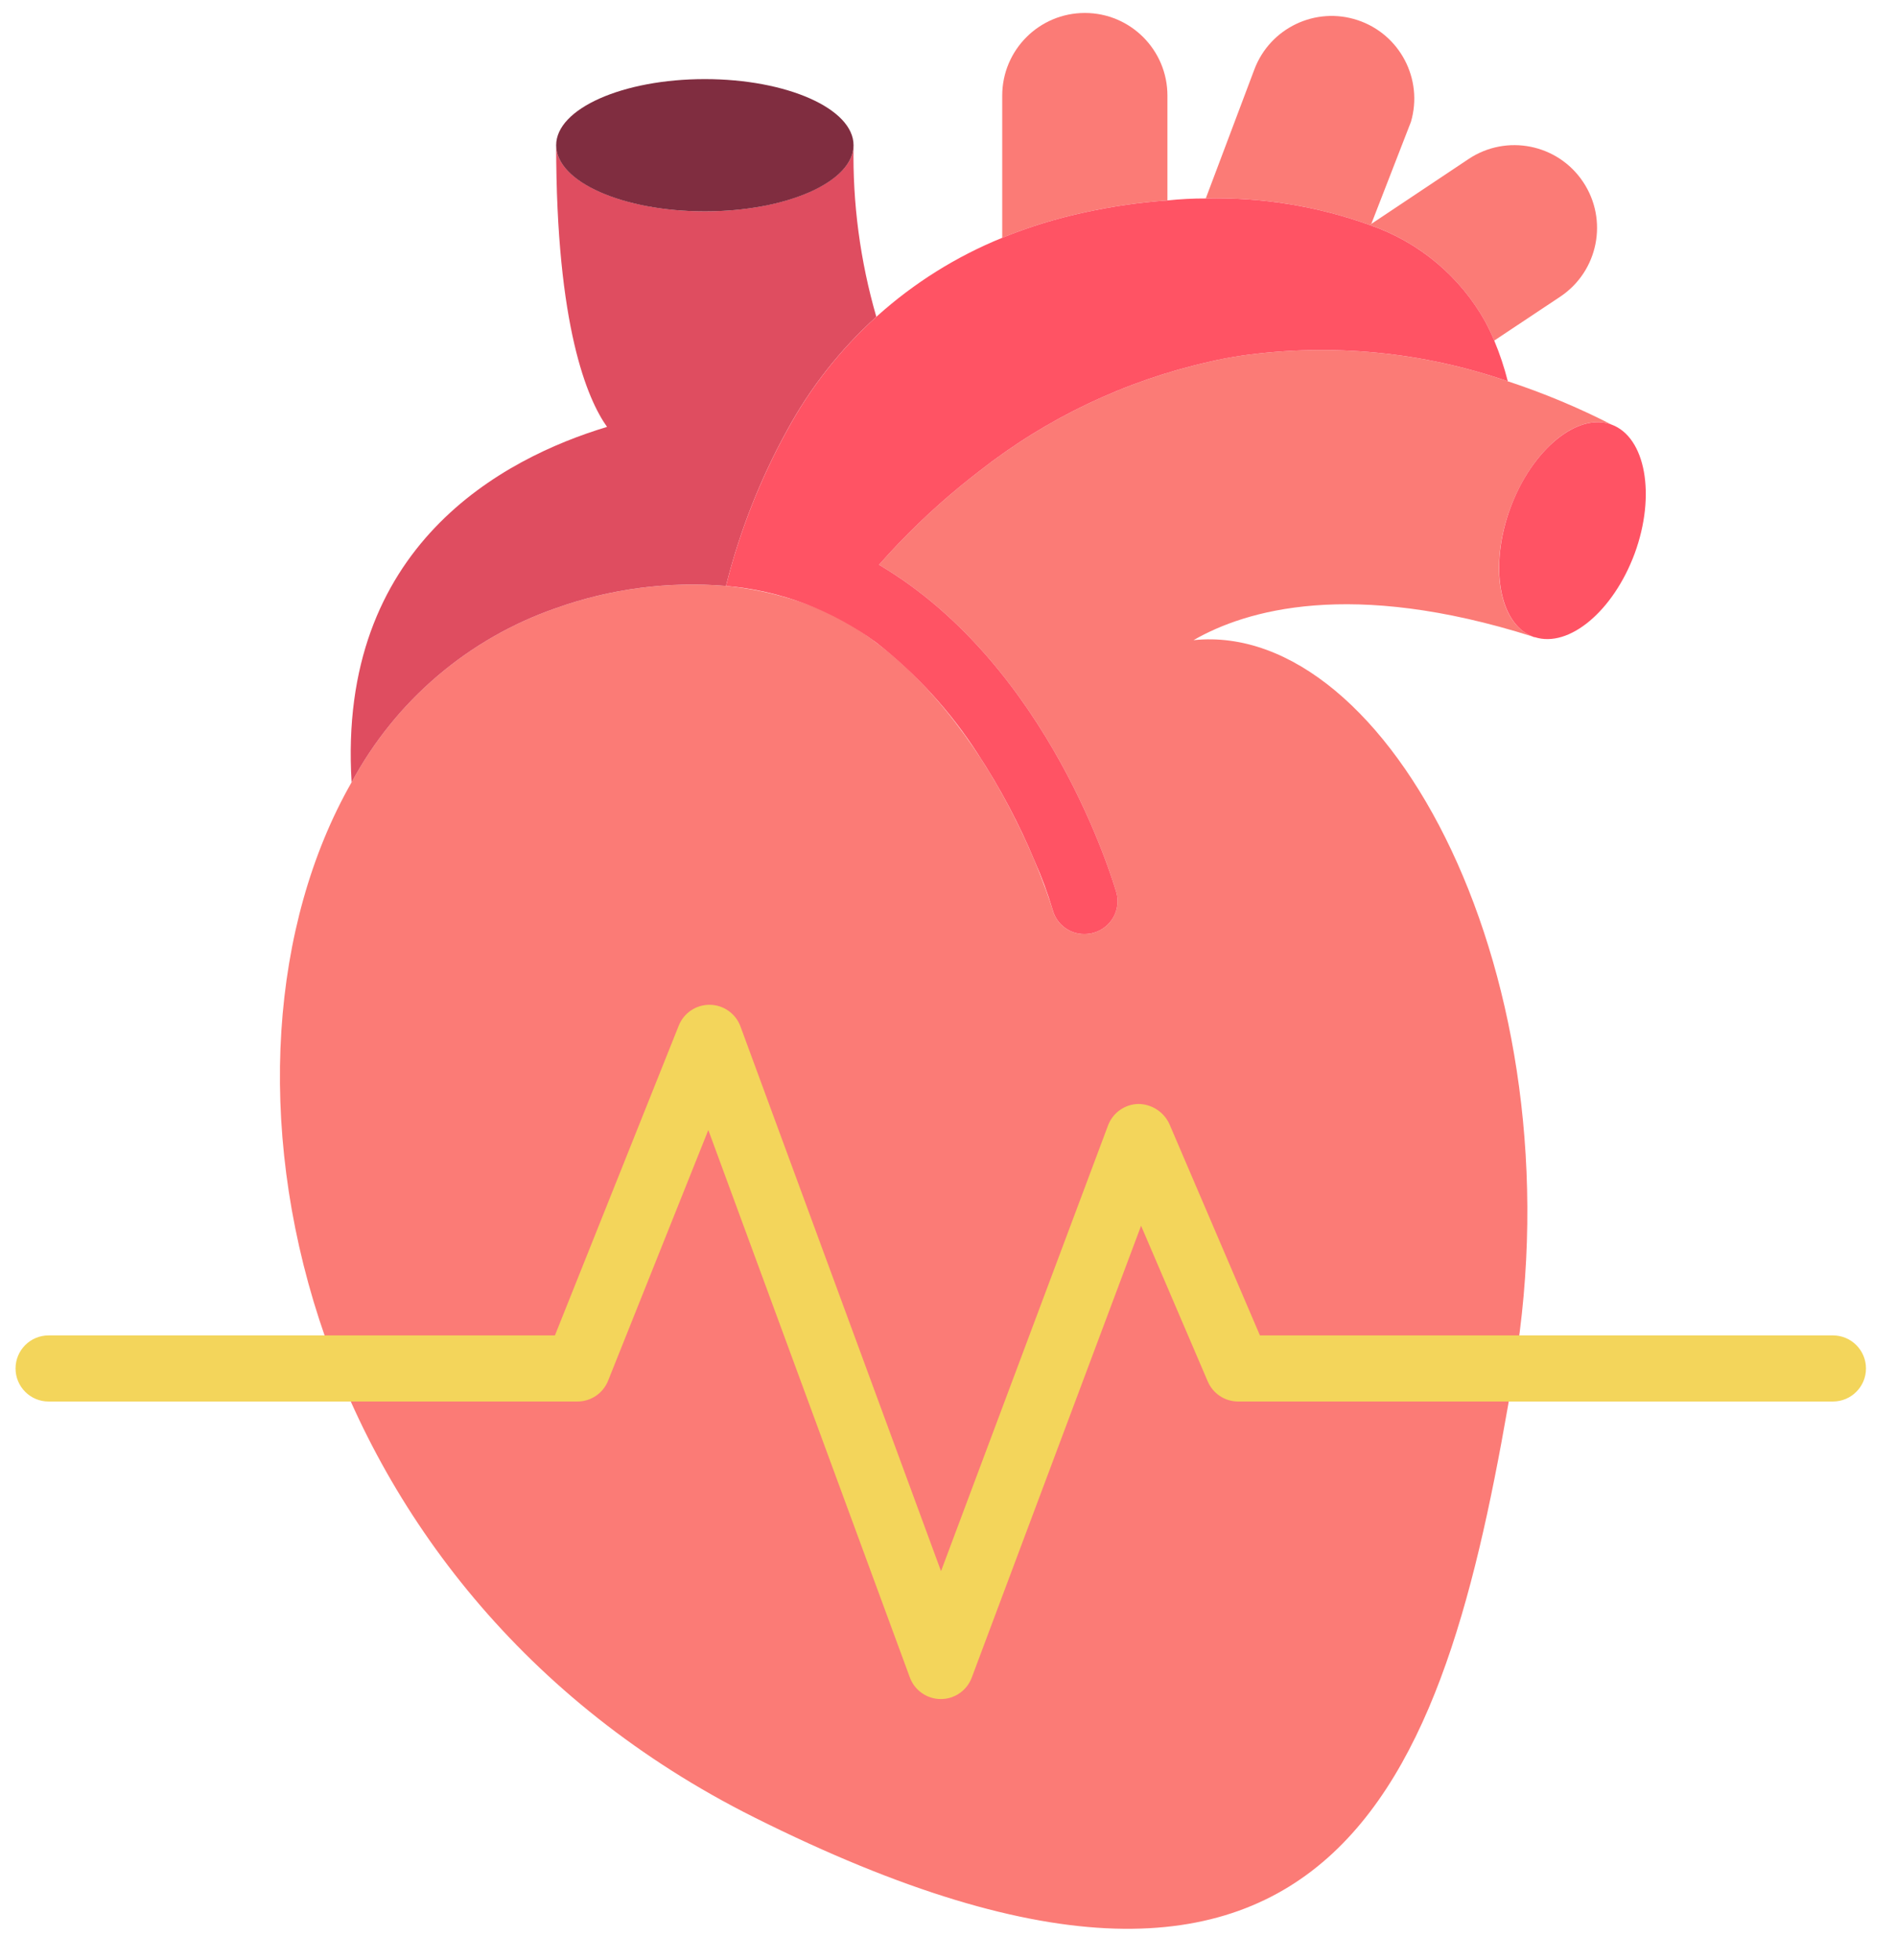 <svg width="60" height="62" viewBox="0 0 60 62" fill="none" xmlns="http://www.w3.org/2000/svg">
<path d="M20.883 13.094C20.319 13.2 19.76 13.336 19.21 13.502L20.883 13.094Z" fill="#FB7B76"/>
<path d="M50.998 13.429C49.92 13.032 48.488 14.213 47.798 16.064C47.108 17.915 47.442 19.724 48.498 20.132C42.747 18.312 39.422 19.295 37.77 20.247C43.939 19.609 49.983 30.933 47.923 43.283C45.832 55.831 42.695 66.894 23.873 57.483C9.275 50.184 6.002 33.715 11.126 24.743C12.516 22.159 14.826 20.192 17.599 19.232C19.32 18.62 21.153 18.381 22.974 18.532C24.194 18.65 25.383 18.982 26.487 19.515C31.37 22.212 33.294 28.717 33.315 28.79C33.44 29.239 33.852 29.548 34.319 29.543C34.418 29.544 34.517 29.529 34.612 29.501C34.877 29.425 35.101 29.247 35.235 29.006C35.368 28.764 35.4 28.48 35.323 28.215C35.229 27.911 33.232 21.062 27.815 17.863C28.614 16.957 29.485 16.118 30.419 15.353C30.596 15.207 30.785 15.06 30.973 14.914C33.116 13.226 35.61 12.039 38.272 11.442C38.617 11.358 38.962 11.296 39.328 11.243C42.148 10.85 45.022 11.129 47.714 12.059C48.842 12.43 49.94 12.888 50.998 13.429Z" fill="#FB7B76"/>
<path d="M37.77 20.246C37.257 20.517 36.799 20.883 36.421 21.323L37.77 20.246Z" fill="#FB7B76"/>
<path d="M51.73 17.507C51.05 19.337 49.649 20.498 48.572 20.153C48.554 20.154 48.535 20.151 48.519 20.142C48.509 20.142 48.509 20.132 48.498 20.132C47.442 19.724 47.118 17.904 47.798 16.064C48.478 14.224 49.921 13.032 50.998 13.429C52.075 13.826 52.409 15.656 51.73 17.507Z" fill="#FF5364"/>
<path d="M27.732 10.02C26.589 11.052 25.631 12.272 24.898 13.627C24.048 15.172 23.402 16.821 22.974 18.532C21.153 18.381 19.321 18.619 17.6 19.232C14.827 20.192 12.517 22.159 11.127 24.743C10.667 17.266 15.916 14.495 19.21 13.502C18.593 12.634 17.6 10.344 17.6 4.593C17.6 5.743 19.712 6.684 22.305 6.684C24.898 6.684 27.011 5.743 27.011 4.593C26.978 6.428 27.221 8.257 27.732 10.02Z" fill="#DF4D60"/>
<path d="M22.305 6.685C24.904 6.685 27.011 5.748 27.011 4.593C27.011 3.438 24.904 2.502 22.305 2.502C19.706 2.502 17.6 3.438 17.6 4.593C17.6 5.748 19.706 6.685 22.305 6.685Z" fill="#802D40"/>
<path d="M36.944 3.024V6.339C36.065 6.401 35.191 6.526 34.33 6.716C33.437 6.908 32.562 7.177 31.716 7.521V3.024C31.716 1.581 32.886 0.41 34.33 0.41C35.774 0.41 36.944 1.581 36.944 3.024Z" fill="#FB7B76"/>
<path d="M44.651 3.851L43.396 7.082L43.375 7.103L43.365 7.124C41.696 6.521 39.931 6.234 38.157 6.277L39.694 2.199C40.189 0.883 41.635 0.194 42.968 0.639C44.301 1.083 45.044 2.502 44.651 3.851Z" fill="#FB7B76"/>
<path d="M38.157 6.276L38.147 6.308L38.157 6.276Z" fill="#FB7B76"/>
<path d="M49.377 9.382L47.285 10.773C47.202 10.574 47.108 10.375 47.003 10.177C46.206 8.747 44.911 7.66 43.364 7.123L43.375 7.102L43.396 7.082L46.47 5.032C47.671 4.229 49.296 4.552 50.098 5.754C50.901 6.955 50.578 8.579 49.377 9.382Z" fill="#FB7B76"/>
<path d="M47.715 12.059C45.023 11.129 42.15 10.85 39.329 11.243C38.973 11.296 38.618 11.358 38.273 11.442C35.611 12.039 33.117 13.226 30.974 14.914C30.786 15.06 30.598 15.207 30.42 15.353C29.486 16.118 28.615 16.957 27.816 17.863C33.233 21.062 35.23 27.911 35.324 28.215C35.401 28.48 35.369 28.764 35.236 29.006C35.102 29.247 34.878 29.425 34.613 29.501C34.518 29.529 34.419 29.543 34.32 29.543C33.853 29.548 33.441 29.239 33.316 28.79C33.16 28.263 32.97 27.746 32.746 27.244C32.254 26.06 31.652 24.924 30.948 23.851C30.085 22.506 29 21.316 27.741 20.332C26.351 19.3 24.7 18.676 22.975 18.532C23.402 16.821 24.049 15.172 24.899 13.628C26.394 10.863 28.804 8.704 31.716 7.521C32.563 7.177 33.438 6.908 34.331 6.716C35.192 6.527 36.065 6.401 36.945 6.339C37.348 6.297 37.753 6.276 38.158 6.277C39.931 6.234 41.697 6.521 43.365 7.124C44.911 7.661 46.207 8.747 47.004 10.177C47.109 10.376 47.203 10.574 47.286 10.773C47.461 11.191 47.604 11.62 47.715 12.059Z" fill="#FF5364"/>
<path d="M29.771 53.739C29.334 53.738 28.944 53.465 28.793 53.056L22.415 35.741L19.243 43.671C19.084 44.069 18.698 44.33 18.268 44.328H1.538C0.96 44.328 0.492 43.86 0.492 43.283C0.492 42.705 0.96 42.237 1.538 42.237H17.561L21.48 32.438C21.64 32.036 22.032 31.775 22.465 31.78C22.898 31.786 23.282 32.058 23.432 32.464L29.779 49.693L35.065 35.595C35.215 35.195 35.594 34.927 36.021 34.917C36.445 34.919 36.829 35.166 37.006 35.551L39.871 42.237H58.004C58.581 42.237 59.05 42.705 59.05 43.283C59.05 43.86 58.581 44.328 58.004 44.328H39.182C38.764 44.328 38.386 44.079 38.221 43.695L36.11 38.769L30.751 53.062C30.597 53.47 30.207 53.74 29.771 53.739Z" fill="#F3D55B"/>
</svg>
